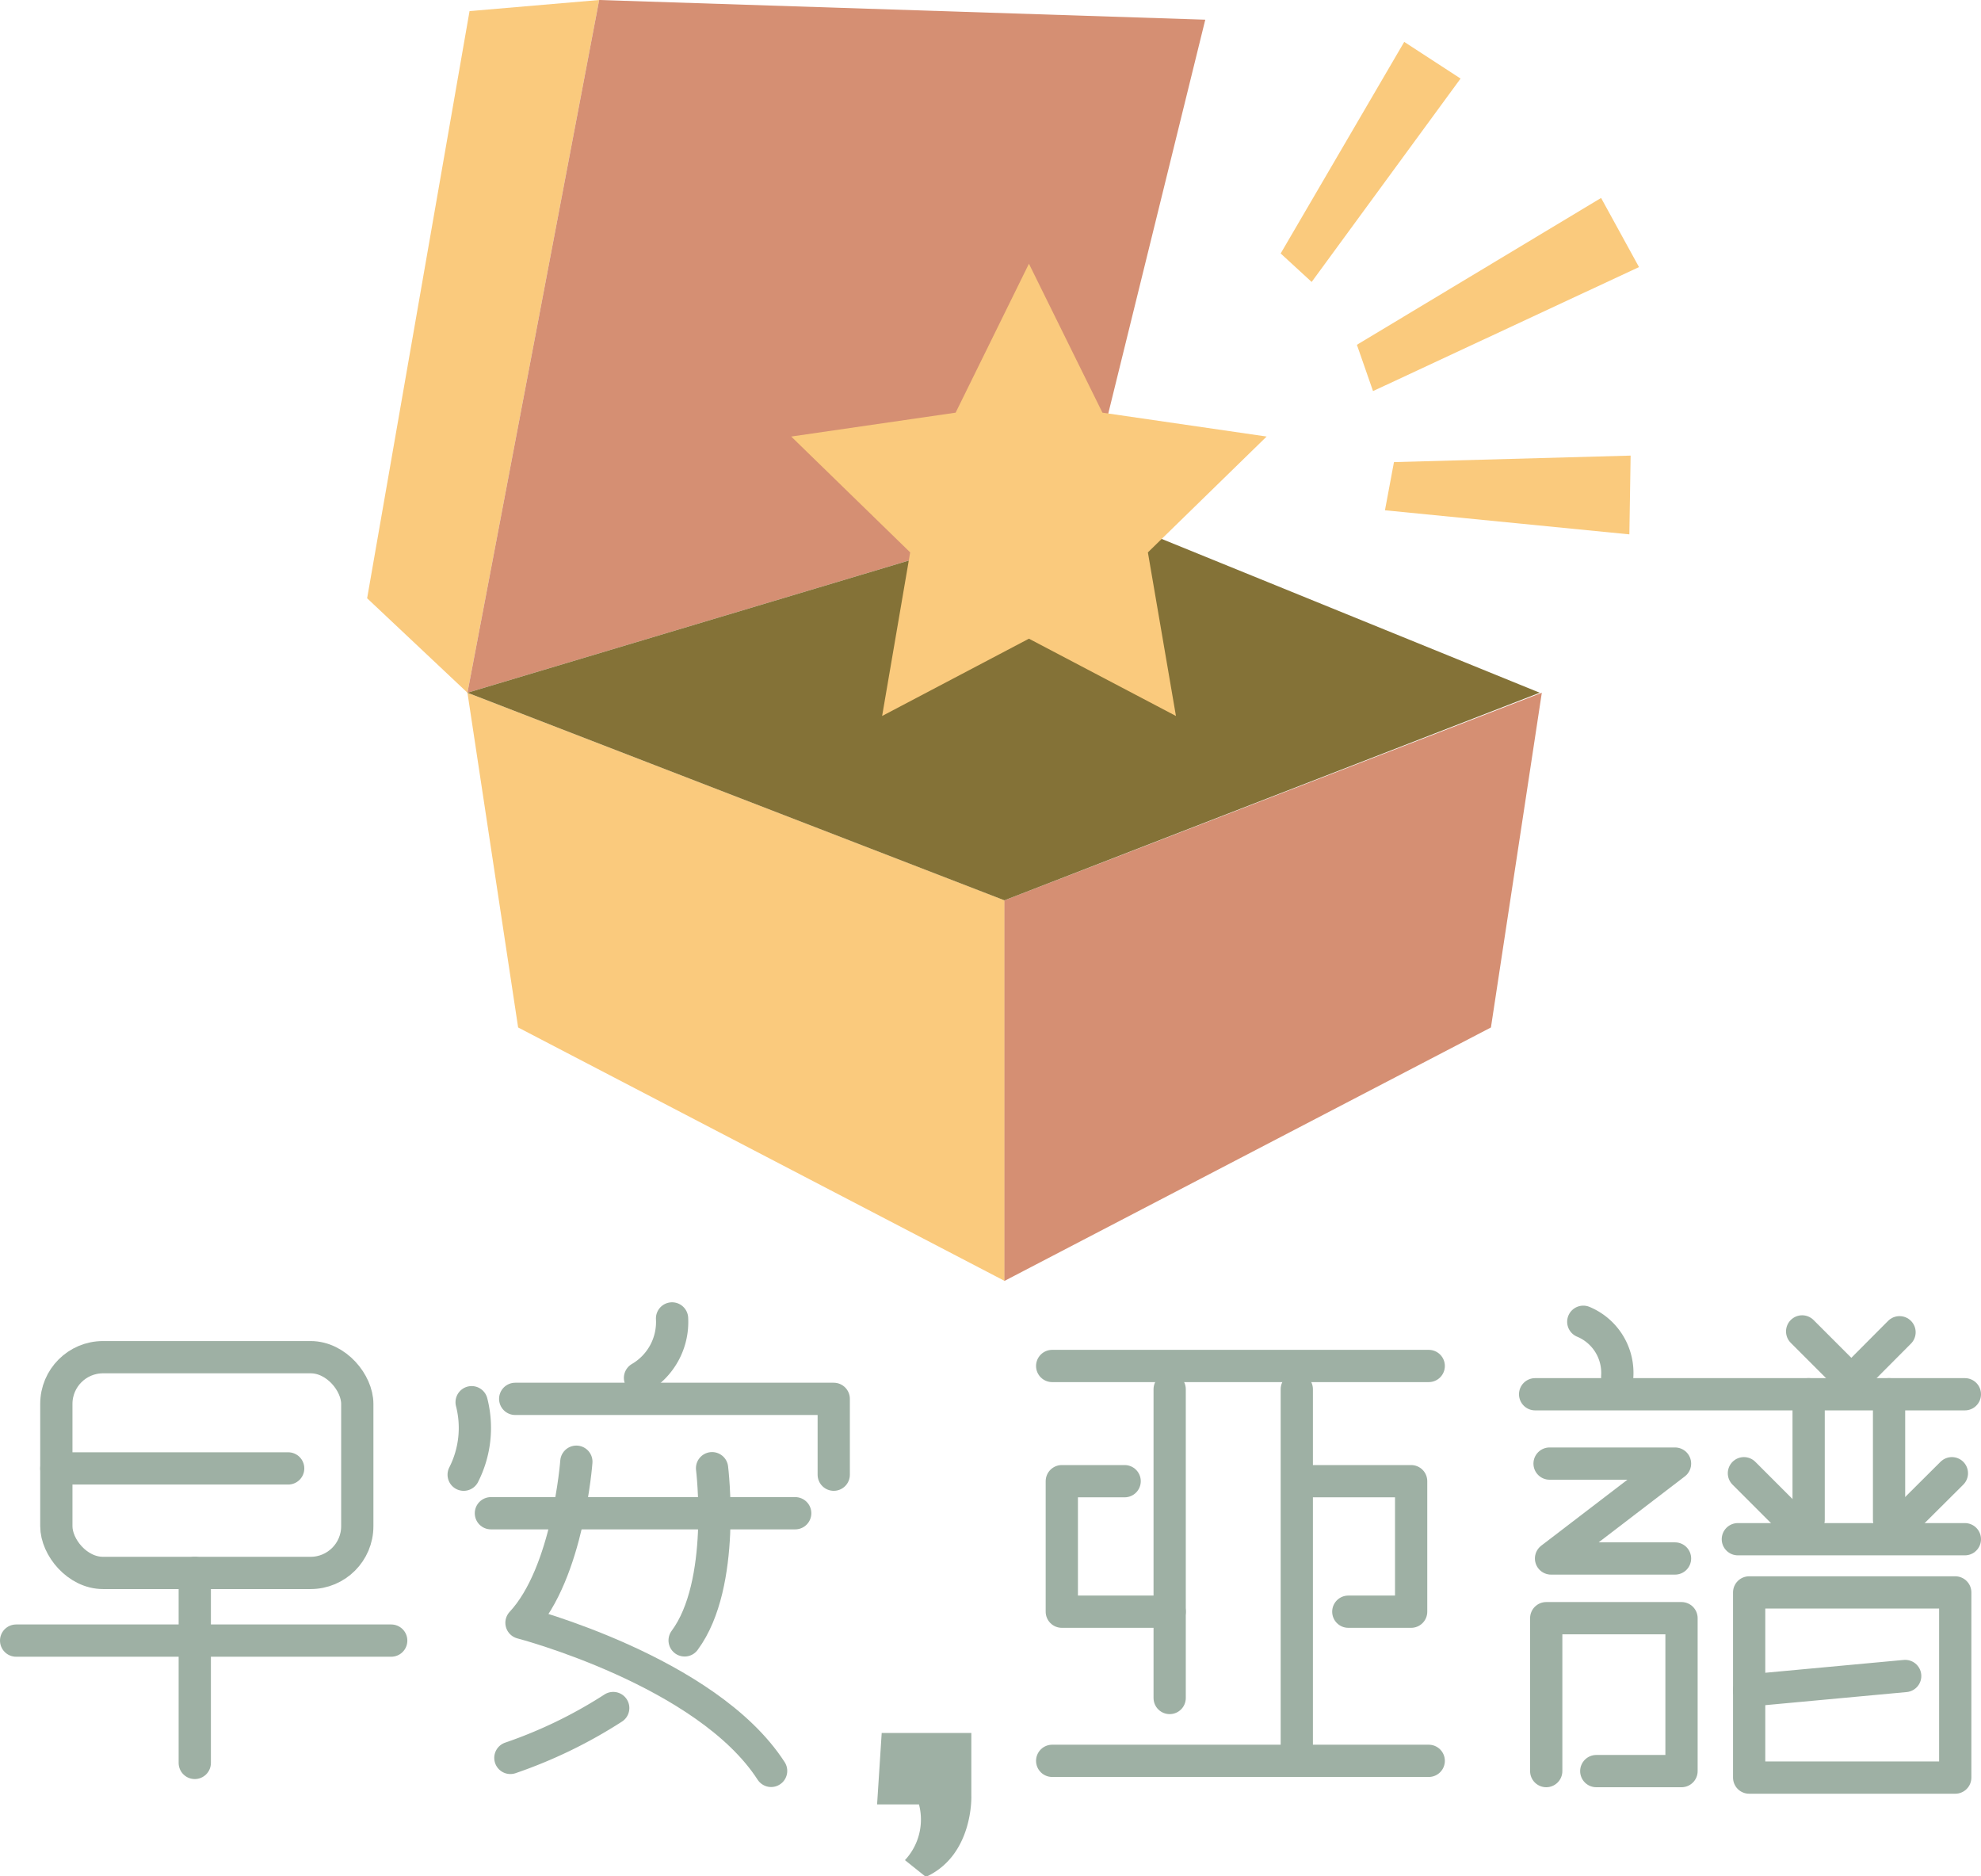 <svg xmlns="http://www.w3.org/2000/svg" viewBox="0 0 94.59 89.57"><defs><style>.cls-1,.cls-4{fill:#faca7d;}.cls-2{fill:#d58f73;}.cls-3{fill:#847237;}.cls-4{fill-rule:evenodd;}.cls-5,.cls-6{fill:none;stroke:#9eb0a4;stroke-width:1.54px;}.cls-5{stroke-linecap:round;stroke-linejoin:round;}.cls-6{stroke-miterlimit:10;}.cls-7{fill:#9eb0a4;}</style></defs><g id="圖層_2" data-name="圖層 2"><g id="圖層_1-2" data-name="圖層 1"><polygon class="cls-1" points="22.32 33.07 28.61 0 22.42 0.53 17.53 28.56 22.32 33.07"/><polygon class="cls-1" points="22.32 33.07 47.97 42.98 47.97 61.15 24.74 49.05 22.32 33.07"/><polygon class="cls-2" points="73.62 33.07 47.96 42.98 47.96 61.15 71.19 49.05 73.62 33.07"/><polyline class="cls-2" points="28.61 0 57.55 0.94 51.81 24.24 22.32 33.07"/><polygon class="cls-3" points="73.52 33.07 47.96 42.98 22.32 33.07 51.81 24.24 73.52 33.07"/><polygon class="cls-1" points="49.13 12.59 52.64 19.7 60.48 20.84 54.81 26.37 56.15 34.18 49.13 30.49 42.12 34.18 43.46 26.37 37.78 20.84 45.63 19.7 49.13 12.59"/><polygon class="cls-4" points="61.15 12.1 67.05 2 69.74 3.75 62.63 13.46 61.15 12.1"/><polygon class="cls-4" points="64.79 16.46 76.45 9.45 78.26 12.75 65.56 18.67 64.79 16.46"/><polygon class="cls-4" points="66.56 22.06 77.86 21.75 77.8 25.51 66.13 24.36 66.56 22.06"/><line class="cls-5" x1="50.24" y1="84.06" x2="68.22" y2="84.06"/><rect class="cls-6" x="2.69" y="64.79" width="14.37" height="10.3" rx="2.23"/><line class="cls-5" x1="2.69" y1="70.1" x2="13.76" y2="70.1"/><line class="cls-5" x1="0.77" y1="78.32" x2="18.68" y2="78.32"/><line class="cls-5" x1="9.3" y1="75.09" x2="9.3" y2="84.16"/><path class="cls-5" d="M32.09,62.94a3.09,3.09,0,0,1-1.53,2.84"/><path class="cls-5" d="M22.52,66.94a4.93,4.93,0,0,1-.38,3.46"/><polyline class="cls-5" points="24.6 66.78 39.81 66.78 39.81 70.4"/><path class="cls-5" d="M27.52,69.78s-.39,5.3-2.62,7.69c0,0,8.84,2.3,11.92,7.07"/><path class="cls-5" d="M34,70.09s.69,5.53-1.31,8.22"/><path class="cls-5" d="M29.28,81.54a22.48,22.48,0,0,1-4.91,2.38"/><line class="cls-5" x1="23.44" y1="72.24" x2="37.97" y2="72.24"/><line class="cls-5" x1="73.3" y1="66.56" x2="93.82" y2="66.56"/><line class="cls-5" x1="82.98" y1="73.48" x2="93.82" y2="73.48"/><line class="cls-5" x1="50.24" y1="65.21" x2="68.22" y2="65.21"/><line class="cls-5" x1="55.85" y1="66.32" x2="55.85" y2="81.06"/><line class="cls-5" x1="61.92" y1="66.32" x2="61.92" y2="83.82"/><polyline class="cls-5" points="53.7 70.71 50.7 70.71 50.7 76.94 55.85 76.94"/><polyline class="cls-5" points="64.38 76.94 67.38 76.94 67.38 70.71 62.23 70.71"/><path class="cls-5" d="M75.6,63.1a2.64,2.64,0,0,1,1.62,2.62"/><polyline class="cls-5" points="73.99 69.87 79.98 69.87 74.06 74.4 79.98 74.4"/><polyline class="cls-5" points="73.83 84.55 73.83 77.25 80.29 77.25 80.29 84.55 76.22 84.55"/><polyline class="cls-5" points="86.05 63.56 88.4 65.91 90.7 63.6"/><line class="cls-5" x1="83.27" y1="70.33" x2="85.61" y2="72.67"/><line class="cls-5" x1="93.2" y1="70.33" x2="90.85" y2="72.67"/><line class="cls-5" x1="86.36" y1="66.56" x2="86.36" y2="72.56"/><line class="cls-5" x1="90.2" y1="66.56" x2="90.2" y2="72.56"/><rect class="cls-5" x="83.52" y="76.02" width="9.84" height="8.84"/><line class="cls-5" x1="83.52" y1="80.7" x2="90.97" y2="80.01"/><path class="cls-7" d="M42.1,82.73h4.28v3s.11,2.83-2.17,3.87l-1-.8a2.84,2.84,0,0,0,.67-2.66h-2Z"/></g></g></svg>